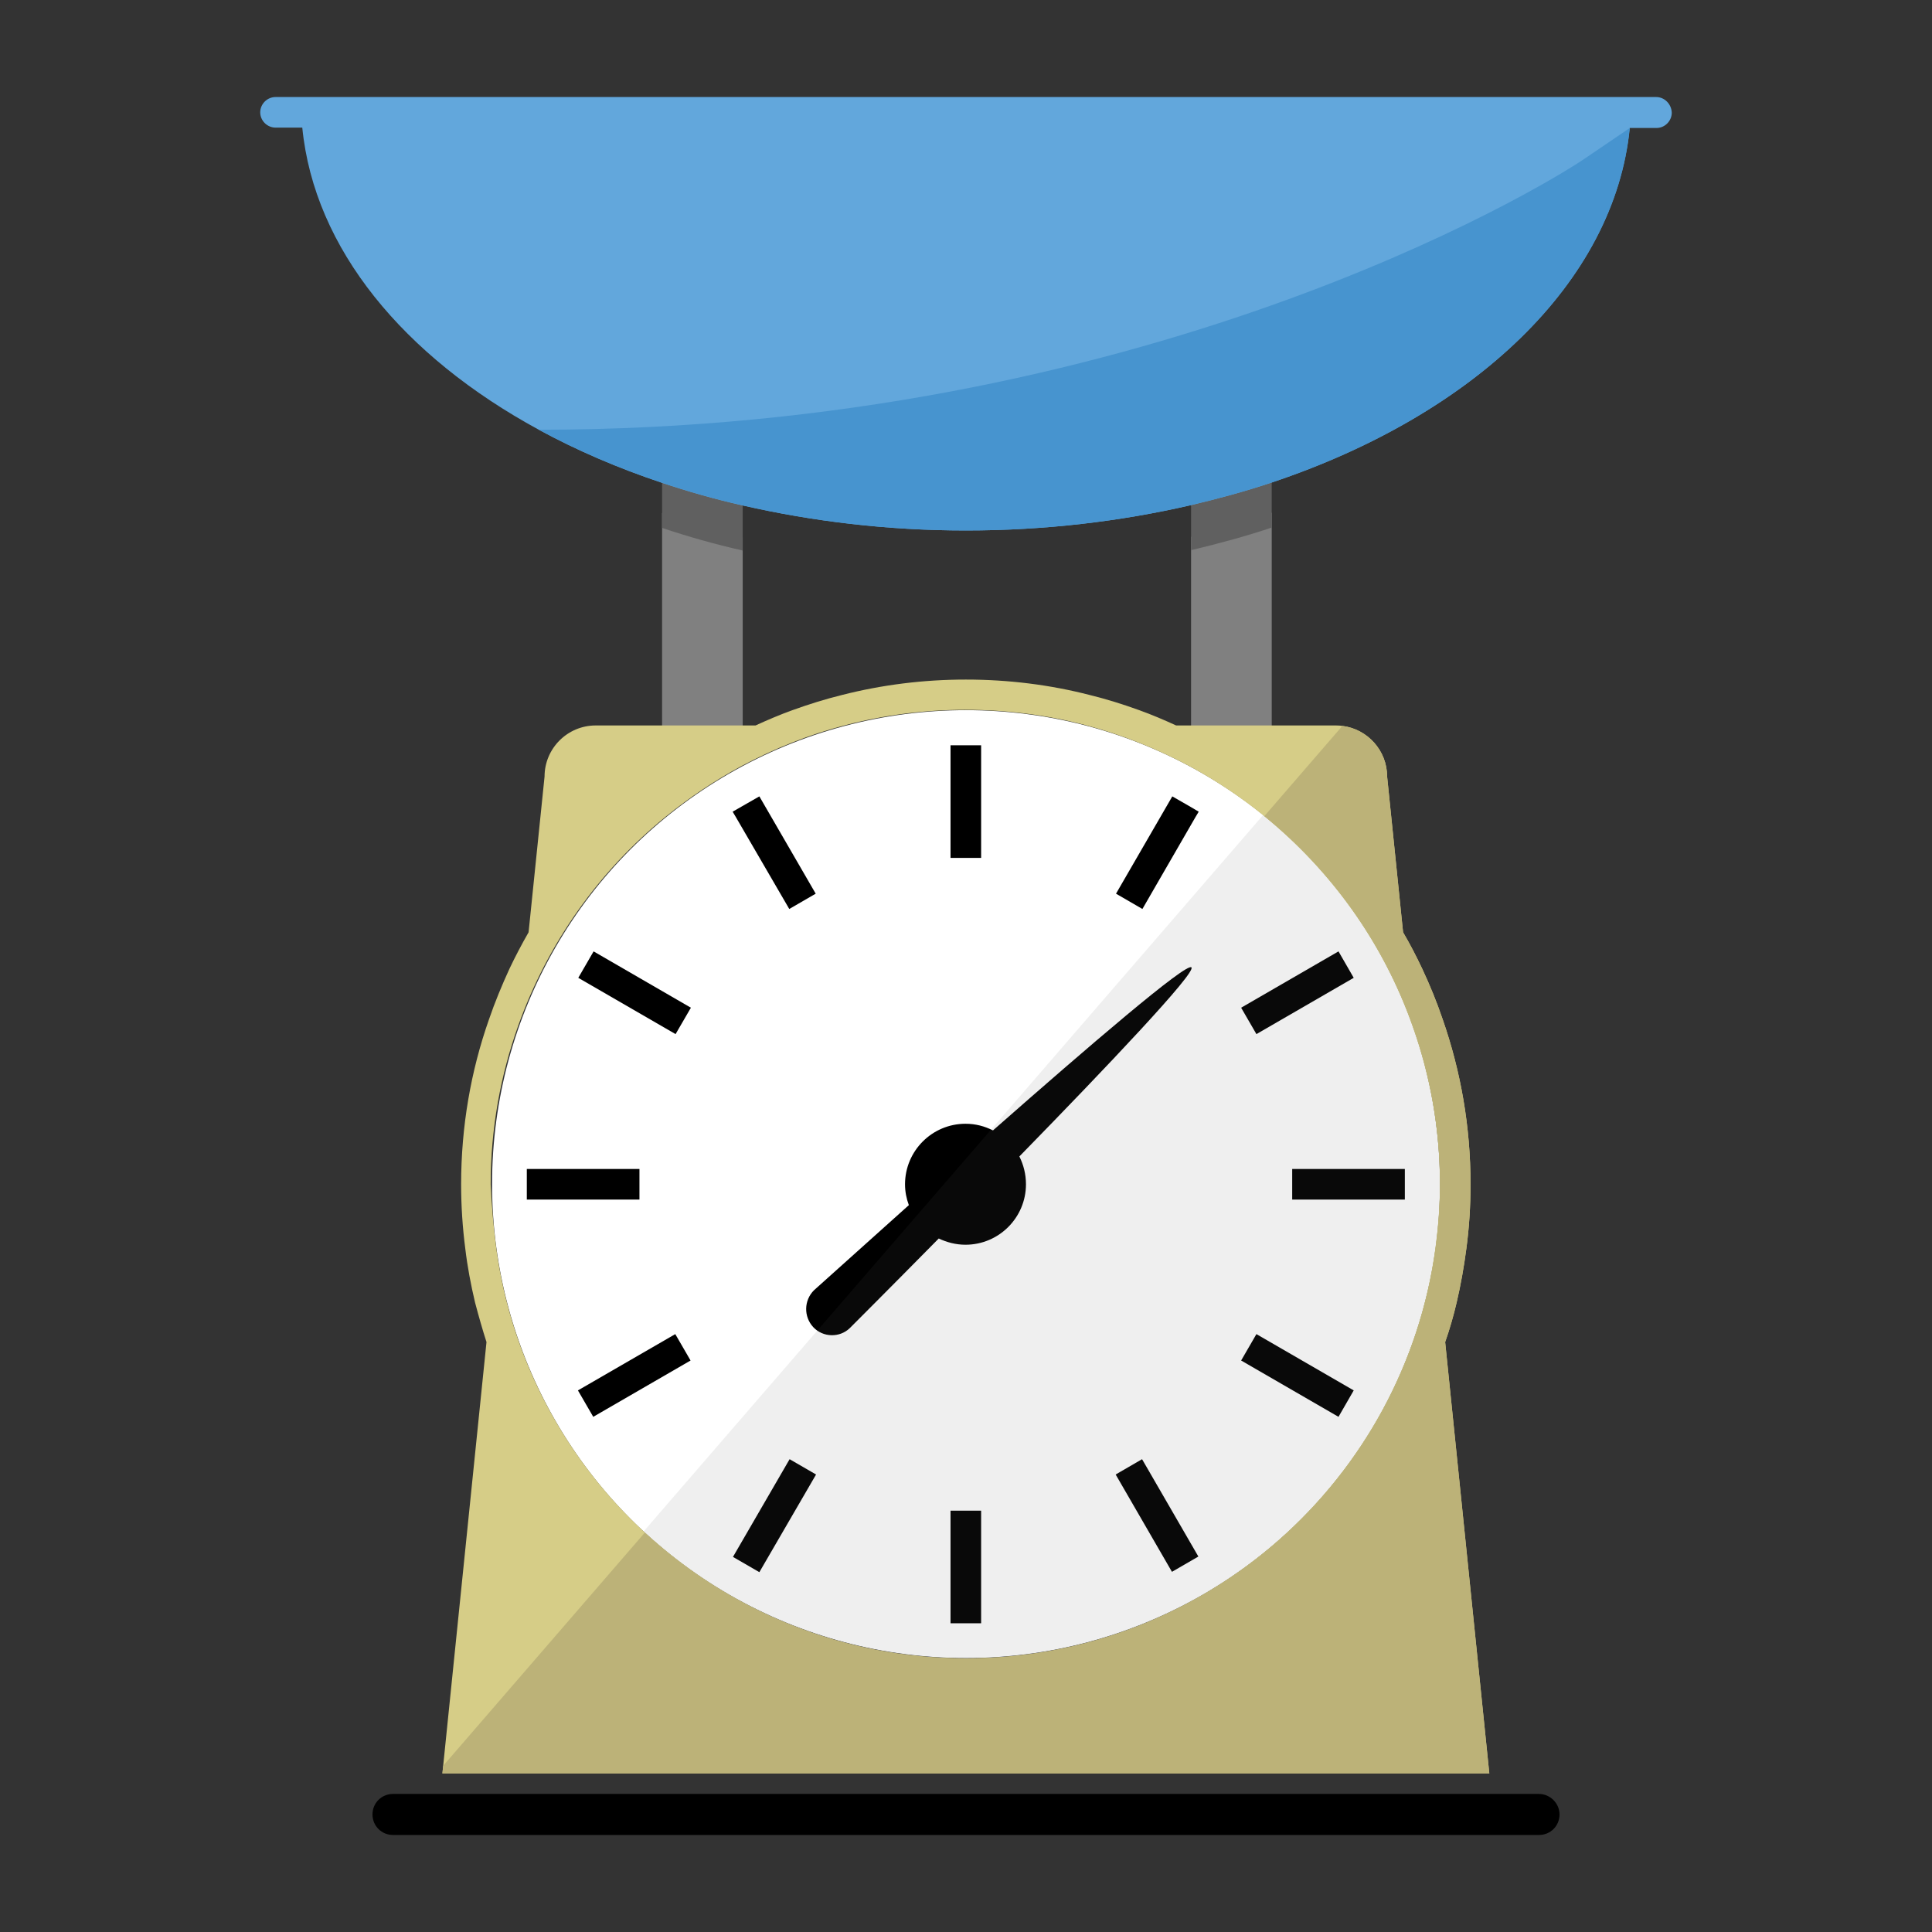 <?xml version="1.0" encoding="utf-8"?>
<!-- Generator: Adobe Illustrator 16.0.0, SVG Export Plug-In . SVG Version: 6.00 Build 0)  -->
<!DOCTYPE svg PUBLIC "-//W3C//DTD SVG 1.0//EN" "http://www.w3.org/TR/2001/REC-SVG-20010904/DTD/svg10.dtd">
<svg version="1.0" xmlns="http://www.w3.org/2000/svg" xmlns:xlink="http://www.w3.org/1999/xlink" x="0px" y="0px" width="300px"
	 height="300px" viewBox="0 0 300 300" enable-background="new 0 0 300 300" xml:space="preserve">
<rect x="0" y="0" width="300" height="300" fill="#333333" stroke="none"/>
<g id="icon-robot">
</g>
<g id="icon-libro">
</g>
<g id="icon-djcp">
</g>
<g id="icon-casco">
</g>
<g id="icon-antena">
</g>
<g id="icon-auto">
</g>
<g id="icon-eficiencia">
</g>
<g id="icon-gas">
</g>
<g id="icon-medic">
</g>
<g id="icon-logomarca">
</g>
<g id="icon-metrologia">
	<g>
		<circle fill="#FFFFFF" cx="150.002" cy="183.869" r="73.594"/>
		<g>
			<path fill="none" d="M149.975,257.52c37.191,0,68.061-27.747,72.919-63.694c0.432-3.237,0.703-6.585,0.703-9.932
				c0-8.636-1.515-16.895-4.268-24.607c-4.53-12.852-12.572-24.023-22.937-32.491c-3.562-2.918-7.447-5.51-11.5-7.725
				c-5.128-2.75-10.574-4.964-16.35-6.476c-5.937-1.565-12.2-2.377-18.622-2.377c-6.42,0-12.624,0.812-18.618,2.377
				c-5.67,1.463-11.014,3.616-16.088,6.319c-4.205,2.262-8.147,4.91-11.817,7.881c-10.364,8.419-18.351,19.64-22.937,32.491
				c-2.753,7.713-4.269,15.972-4.269,24.607c0.162,3.347,0.434,6.694,0.866,9.932C81.914,229.713,112.786,257.52,149.975,257.52z
				 M92.119,220.004l-2.378-4.103l15.115-8.741l2.375,4.099L92.119,220.004z M117.913,244.126l-4.098-2.371l8.795-15.172
				l4.107,2.378L117.913,244.126z M152.348,252.062h-4.751v-17.485h4.751V252.062z M181.981,244.073l-8.742-15.112l4.1-2.378
				l8.743,15.115L181.981,244.073z M218.144,186.27h-17.491v-4.752h17.491V186.27z M207.841,147.731l2.364,4.104l-15.109,8.74
				l-2.373-4.1L207.841,147.731z M195.096,207.16l15.109,8.741l-2.364,4.103l-15.118-8.745L195.096,207.16z M182.035,123.662
				l2.914,1.674l1.187,0.703l-0.485,0.809l-8.259,14.298l-4.098-2.376L182.035,123.662z M147.597,115.727h4.751v17.488h-4.751
				V115.727z M140.532,183.894c0-5.181,4.209-9.396,9.389-9.396c1.569,0,2.969,0.38,4.268,1.032
				c14.787-13.011,30.061-26.126,30.817-25.314c0.753,0.808-13.012,15.328-26.719,29.358c0.647,1.298,1.024,2.756,1.024,4.319
				c0,5.183-4.209,9.389-9.391,9.389c-1.513,0-2.912-0.38-4.152-0.969c-7.884,7.993-13.821,13.924-13.821,13.924
				c-1.568,1.51-4.152,1.46-5.664-0.159c-1.507-1.623-1.462-4.157,0.104-5.722c0,0,6.317-5.67,14.738-13.224
				C140.746,186.107,140.532,185.028,140.532,183.894z M115.271,125.175l2.642-1.513l8.75,15.107l-4.106,2.376l-8.311-14.298
				l-0.483-0.809L115.271,125.175z M92.173,147.731l15.109,8.745l-2.378,4.1l-15.109-8.74L92.173,147.731z M81.803,181.518h17.491
				v4.752H81.803V181.518z"/>
			<polygon points="122.557,141.146 126.663,138.77 117.913,123.662 115.271,125.175 113.763,126.039 114.246,126.848 			"/>
			<polygon points="107.282,156.477 92.173,147.731 89.795,151.836 104.904,160.576 			"/>
			<rect x="147.597" y="115.727" width="4.751" height="17.488"/>
			<rect x="81.803" y="181.518" width="17.491" height="4.752"/>
			<path d="M238.973,278.563h-2.527H63.566h-2.54c-1.779,0-3.185,1.404-3.185,3.185c0,1.779,1.405,3.185,3.185,3.185h177.946
				c1.788,0,3.19-1.405,3.19-3.185C242.163,280.022,240.705,278.563,238.973,278.563z"/>
			<polygon points="173.239,228.961 181.981,244.073 186.082,241.698 177.339,226.583 			"/>
			<rect x="147.597" y="234.576" width="4.751" height="17.485"/>
			<polygon points="113.815,241.755 117.913,244.126 126.718,228.961 122.61,226.583 			"/>
			<polygon points="89.741,215.901 92.119,220.004 107.231,211.259 104.856,207.16 			"/>
			<polygon points="185.65,126.848 186.136,126.039 184.949,125.336 182.035,123.662 173.294,138.77 177.392,141.146 			"/>
			<rect x="200.652" y="181.518" width="17.491" height="4.752"/>
			<polygon points="210.205,215.901 195.096,207.16 192.723,211.259 207.841,220.004 			"/>
			<polygon points="210.205,151.836 207.841,147.731 192.723,156.477 195.096,160.576 			"/>
			<path d="M126.283,206.078c1.512,1.619,4.096,1.669,5.664,0.159c0,0,5.938-5.931,13.821-13.924c1.24,0.589,2.64,0.969,4.152,0.969
				c5.182,0,9.391-4.206,9.391-9.389c0-1.563-0.377-3.021-1.024-4.319c13.707-14.03,27.472-28.551,26.719-29.358
				c-0.757-0.812-16.03,12.304-30.817,25.314c-1.299-0.652-2.698-1.032-4.268-1.032c-5.18,0-9.389,4.215-9.389,9.396
				c0,1.135,0.214,2.214,0.594,3.239c-8.421,7.554-14.738,13.224-14.738,13.224C124.821,201.921,124.776,204.455,126.283,206.078z"
				/>
		</g>
		<g>
			<g>
				<path fill="#808080" d="M102.807,114.232h12.519V83.428c-4.315-1.037-8.479-2.313-12.519-3.761V114.232z"/>
				<path fill="#808080" d="M184.949,114.232h12.524V79.609c-4.048,1.453-8.207,2.661-12.524,3.76V114.232z"/>
				<path fill="#606060" d="M103.748,73.145c-0.313,0.018-0.627,0.035-0.941,0.052v8.778c4.039,1.351,8.203,2.541,12.519,3.509
					V77.77C111.388,76.441,107.5,74.893,103.748,73.145z"/>
				<path fill="#606060" d="M184.949,77.618v7.812c4.317-1.025,8.477-2.154,12.524-3.51v-9.364
					C193.426,74.48,189.213,76.172,184.949,77.618z"/>
			</g>
			<path fill="#62A7DC" d="M257.168,15.067H42.787c-1.297,0-2.379,1.079-2.379,2.376c0,1.295,1.082,2.373,2.379,2.373h4.151
				C48.795,38.63,62.684,55.33,83.659,66.728c5.864,3.187,12.283,5.959,19.147,8.247c4.039,1.351,8.203,2.541,12.519,3.509
				c10.847,2.483,22.505,3.888,34.649,3.888c12.255,0,24.018-1.404,34.975-3.941c4.317-1.025,8.477-2.154,12.524-3.51
				c31.301-10.467,53.212-31.029,55.588-55.049h4.166c1.285,0,2.364-1.08,2.364-2.377C259.54,16.146,258.462,15.067,257.168,15.067z
				"/>
		</g>
		<g>
			<path opacity="0.1" fill="#606060" d="M149.793,258.52c37.76,0,69.101-28.172,74.034-64.668
				c0.438-3.287,0.714-6.687,0.714-10.084c0-8.768-1.538-17.152-4.333-24.983c-4.6-13.048-12.765-24.392-23.287-32.988
				c-0.024-0.021-0.05-0.038-0.075-0.058L99.19,238.673C112.514,250.976,130.292,258.52,149.793,258.52z"/>
			<path fill="none" d="M168.543,112.595c-5.937-1.565-12.2-2.377-18.622-2.377c-6.42,0-12.624,0.812-18.618,2.377
				c-5.67,1.463-11.014,3.616-16.088,6.319c-4.205,2.262-8.147,4.91-11.817,7.881c-10.364,8.419-18.351,19.64-22.937,32.491
				c-2.753,7.713-4.269,15.972-4.269,24.607c0.162,3.347,0.434,6.694,0.866,9.932c2.348,17.353,10.79,32.803,23.076,44.146
				l96.185-111.233c-3.542-2.895-7.401-5.467-11.427-7.668C179.765,116.32,174.318,114.106,168.543,112.595z"/>
			<g>
				<path fill="none" d="M168.543,112.595c-5.937-1.565-12.2-2.377-18.622-2.377c-6.42,0-12.624,0.812-18.618,2.377
					c-5.67,1.463-11.014,3.616-16.088,6.319c-4.205,2.262-8.147,4.91-11.817,7.881c-10.364,8.419-18.351,19.64-22.937,32.491
					c-2.753,7.713-4.269,15.972-4.269,24.607c0.162,3.347,0.434,6.694,0.866,9.932c2.348,17.353,10.79,32.803,23.076,44.146
					c13.123,12.117,30.633,19.548,49.84,19.548c37.191,0,68.061-27.747,72.919-63.694c0.432-3.237,0.703-6.585,0.703-9.932
					c0-8.636-1.515-16.895-4.268-24.607c-4.53-12.852-12.572-24.023-22.937-32.491c-0.023-0.02-0.049-0.037-0.073-0.057
					c-3.542-2.895-7.401-5.467-11.427-7.668C179.765,116.32,174.318,114.106,168.543,112.595z"/>
				<path fill="#D6CD87" d="M224.403,208.396c0.7-1.998,1.294-4.046,1.785-6.151c0.641-2.75,1.132-5.501,1.507-8.365
					c0.435-3.239,0.65-6.588,0.65-9.986c0-8.959-1.517-17.538-4.317-25.584c-0.913-2.697-1.998-5.342-3.187-7.879
					c-0.914-1.94-1.891-3.831-2.972-5.668l-2.478-24.181c0-4.037-3.042-7.377-6.948-7.865c-0.323-0.041-0.65-0.068-0.984-0.068
					h-9.986h-12.524h-2.318c-1.887-0.863-3.777-1.674-5.725-2.372c-2.533-0.919-5.121-1.728-7.77-2.378
					c-6.096-1.561-12.527-2.376-19.162-2.376c-6.584,0-13.007,0.815-19.162,2.376c-2.643,0.65-5.234,1.459-7.771,2.378
					c-1.941,0.698-3.832,1.509-5.721,2.372h-1.996h-12.519H92.494c-4.371,0-7.936,3.563-7.936,7.934l-2.48,24.181
					c-1.081,1.89-2.049,3.728-2.971,5.668c-1.187,2.591-2.262,5.182-3.185,7.879c-2.807,7.989-4.319,16.625-4.319,25.584
					c0,3.347,0.219,6.694,0.646,9.986c0.33,2.806,0.866,5.615,1.516,8.365c0.543,2.053,1.136,4.153,1.777,6.151l-6.725,65.79
					l-0.121,1.189H231.26L224.403,208.396z M222.894,193.825c-4.858,35.947-35.728,63.694-72.919,63.694
					c-19.207,0-36.717-7.431-49.84-19.548c-12.286-11.344-20.729-26.794-23.076-44.146c-0.433-3.237-0.704-6.585-0.866-9.932
					c0-8.636,1.516-16.895,4.269-24.607c4.586-12.852,12.572-24.072,22.937-32.491c3.67-2.971,7.612-5.619,11.817-7.881
					c5.074-2.703,10.418-4.856,16.088-6.319c5.994-1.565,12.198-2.377,18.618-2.377c6.422,0,12.686,0.812,18.622,2.377
					c5.775,1.512,11.222,3.726,16.35,6.476c4.025,2.201,7.885,4.773,11.427,7.668c0.024,0.02,0.05,0.037,0.073,0.057
					c10.364,8.468,18.406,19.64,22.937,32.491c2.753,7.713,4.268,15.972,4.268,24.607
					C223.597,187.24,223.325,190.588,222.894,193.825z"/>
			</g>
		</g>
		<path fill="#4794CF" d="M83.675,66.728c5.864,3.187,12.283,5.959,19.147,8.247c4.039,1.351,8.203,2.541,12.519,3.509
			c10.847,2.483,22.505,3.888,34.649,3.888c12.255,0,24.018-1.404,34.975-3.941c4.317-1.025,8.477-2.154,12.524-3.51
			c31.301-10.467,53.212-31.029,55.588-55.049l-7.062,4.795C238.954,29.463,177.016,66.728,83.675,66.728z"/>
		<path fill="#BCB278" d="M231.26,275.376l-6.856-66.979c0.7-1.998,1.294-4.046,1.785-6.151c0.641-2.75,1.132-5.501,1.507-8.365
			c0.435-3.239,0.65-6.588,0.65-9.986c0-8.959-1.517-17.538-4.317-25.584c-0.913-2.697-1.998-5.342-3.187-7.879
			c-0.914-1.94-1.891-3.831-2.972-5.668l-2.478-24.181c0-4.037-3.042-7.377-6.948-7.865l-12.125,14.021
			c0.024,0.02,0.05,0.037,0.073,0.057c10.364,8.468,18.406,19.64,22.937,32.491c2.753,7.713,4.268,15.972,4.268,24.607
			c0,3.347-0.271,6.694-0.703,9.932c-4.858,35.947-35.728,63.694-72.919,63.694c-19.207,0-36.717-7.431-49.84-19.548l-31.316,36.215
			l-0.121,1.189H231.26z"/>
	</g>
</g>
<g id="icon-graficos">
</g>
<g id="icon-aceros">
</g>
<g id="icon-pinturas">
</g>
<g id="icon-encendedores">
</g>
<g id="icon-escolares">
</g>
<g id="icon-pilas">
</g>
<g id="icon-mobiliarios">
</g>
<g id="icon-aluminio">
</g>
<g id="icon-usados">
</g>
</svg>

